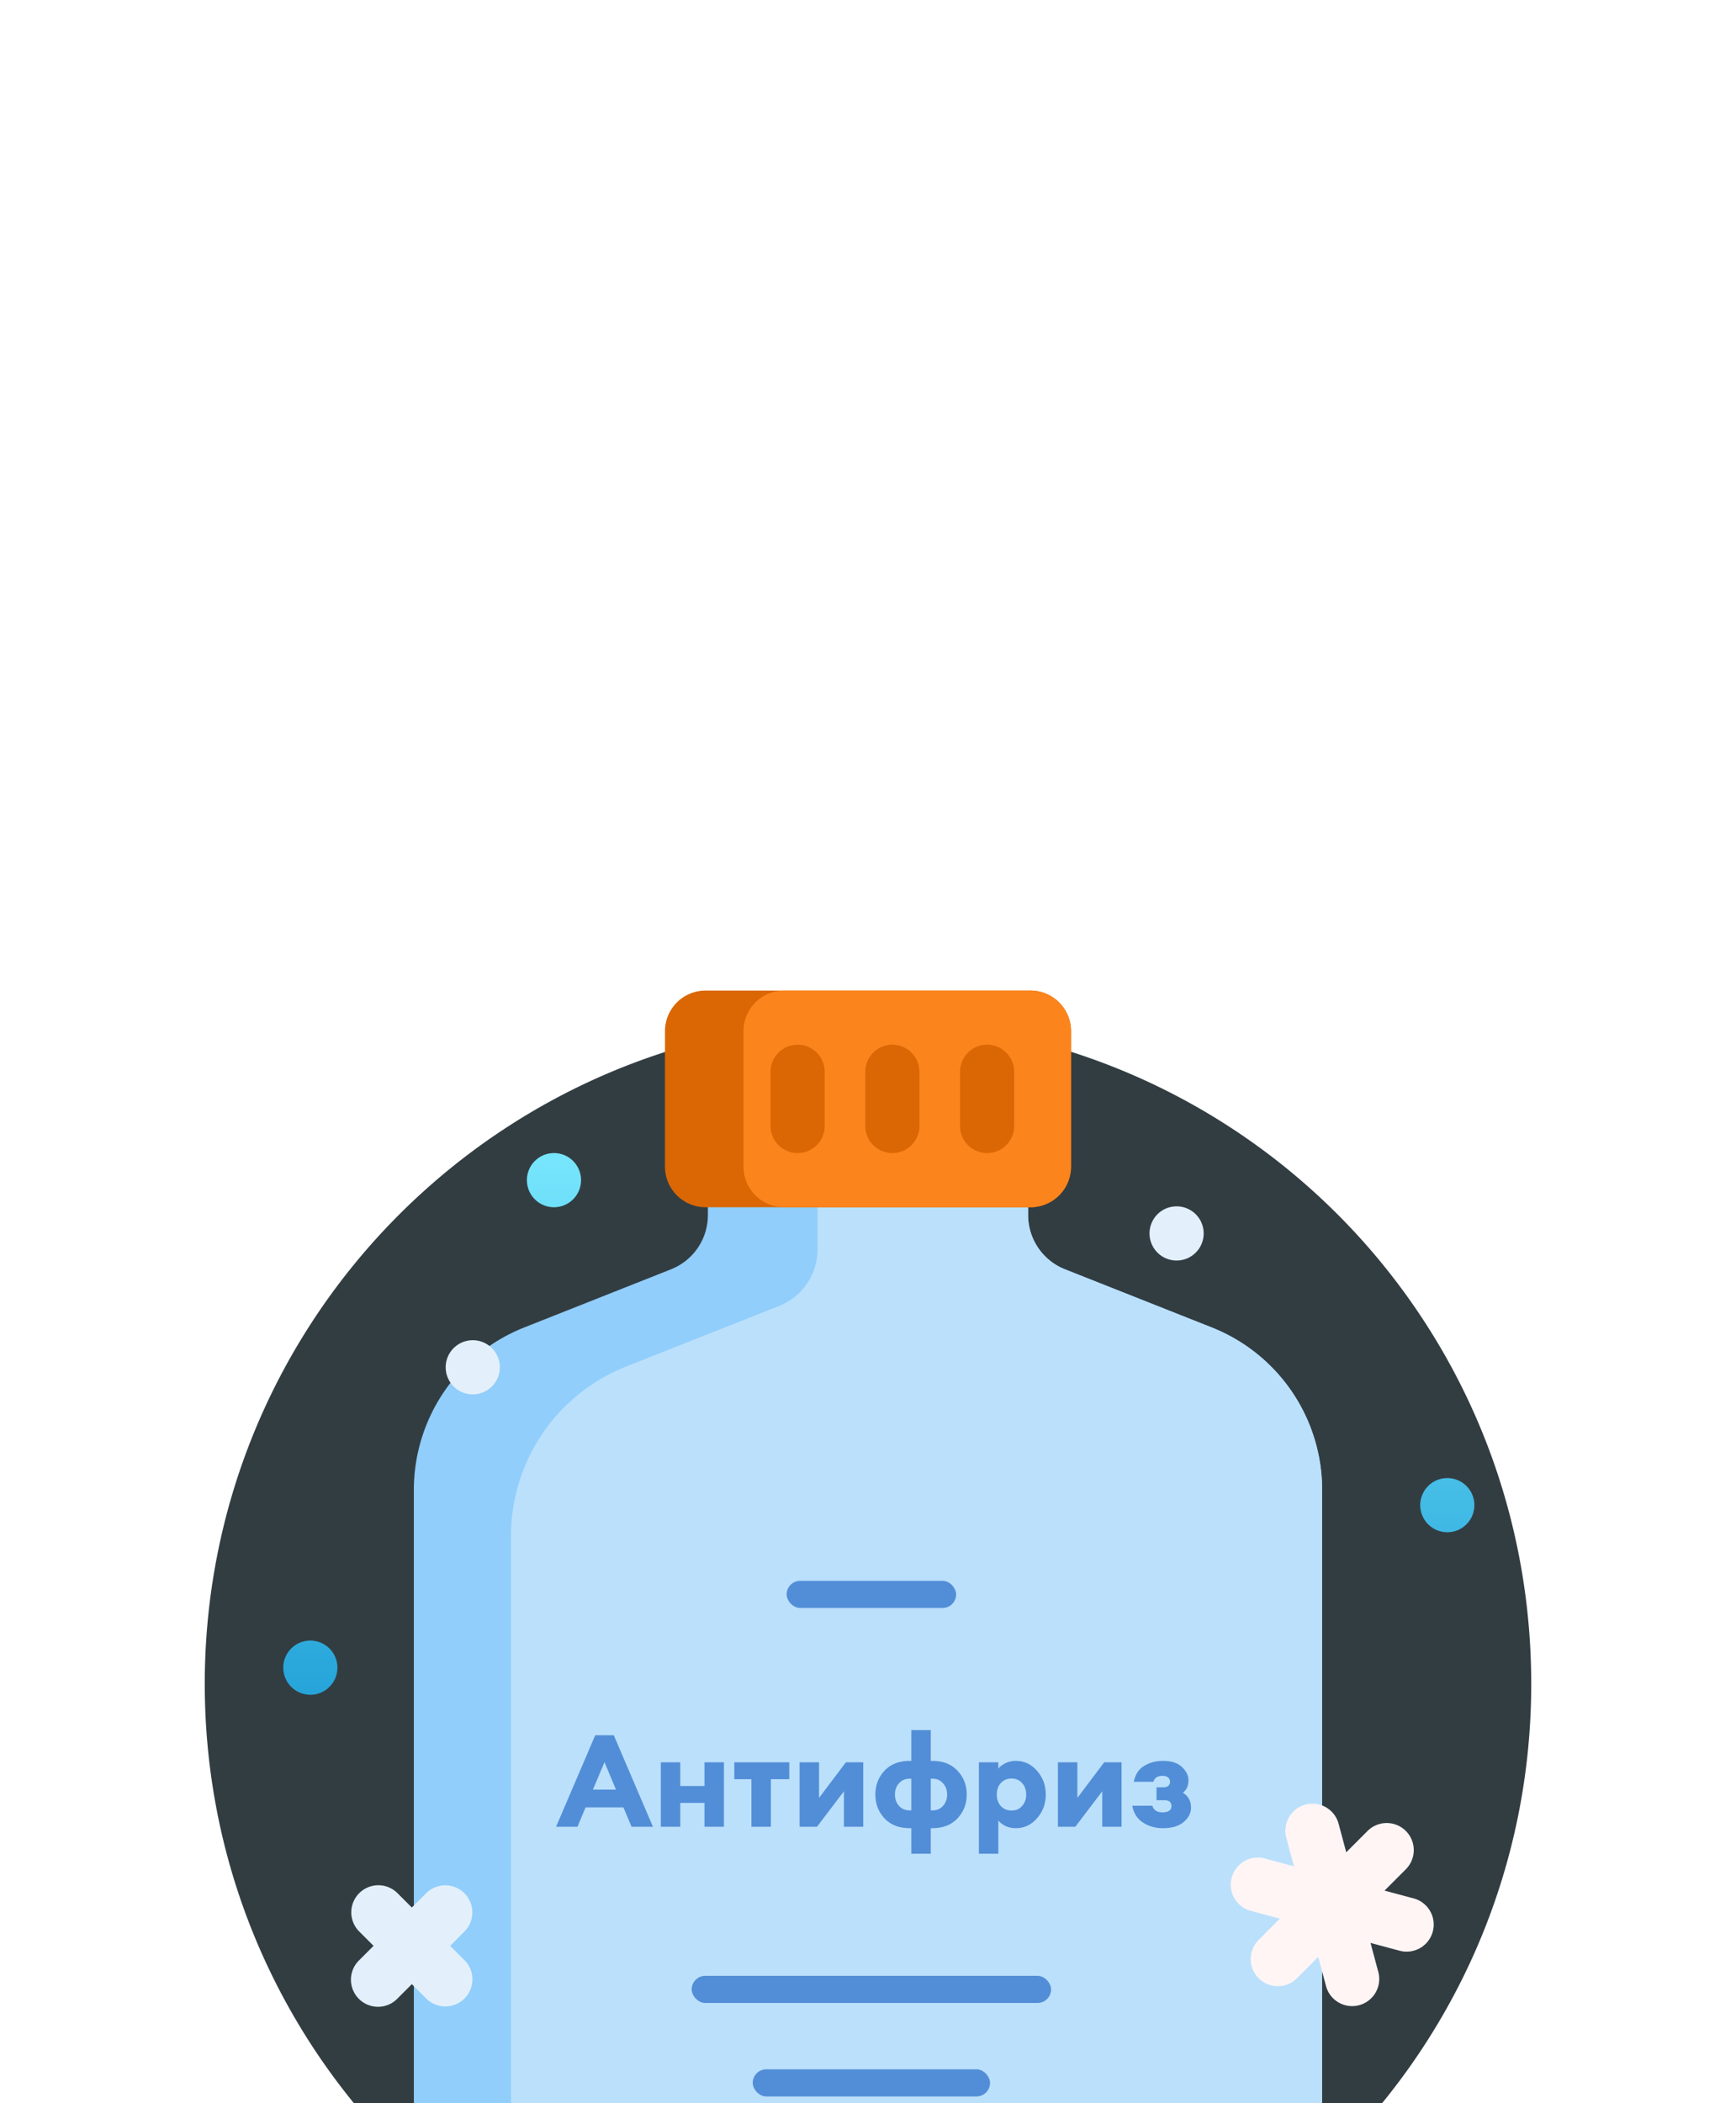<svg width="256" height="310" fill="none" xmlns="http://www.w3.org/2000/svg"><g clip-path="url(#a)" filter="url(#b)"><path d="M30.195 107.196c0-53.945 43.674-97.69 97.592-97.804 53.777-.115 97.322 42.753 98.009 96.526.367 28.699-11.63 54.602-30.999 72.719a4.702 4.702 0 0 1-6.127.246c-16.673-13.203-37.751-21.086-60.67-21.086-22.919 0-43.996 7.883-60.669 21.086a4.713 4.713 0 0 1-6.145-.262c-19.072-17.847-30.99-43.245-30.99-71.425Z" fill="#323D42"/><path d="M194.969 78.606v99.869C177.47 194.923 153.911 205 127.999 205c-25.911 0-49.47-10.077-66.97-26.525V78.606a25.758 25.758 0 0 1 16.274-23.948l21.66-8.579a8.584 8.584 0 0 0 5.425-7.982V18.174h47.223v19.923a8.587 8.587 0 0 0 5.424 7.983l21.661 8.579a25.756 25.756 0 0 1 16.273 23.947Z" fill="#91CEFB"/><path d="M194.97 78.606v99.869C177.47 194.923 153.912 205 128 205c-19.383 0-37.45-5.639-52.648-15.365V85.389a26.854 26.854 0 0 1 16.966-24.967l22.582-8.944a8.945 8.945 0 0 0 5.656-8.322V18.174h31.055v19.923a8.585 8.585 0 0 0 5.425 7.983l21.661 8.579a25.757 25.757 0 0 1 16.273 23.947Z" fill="#BBE0FB"/><rect x="102" y="150.221" width="53" height="4" rx="2" fill="#528ED7"/><rect x="111" y="164" width="35" height="4" rx="2" fill="#528ED7"/><rect x="116" y="92" width="25" height="4" rx="2" fill="#528ED7"/><path d="m82 128.25 5.776-13.49h2.736l5.776 13.49h-3.154l-1.197-2.85h-5.586l-1.197 2.85H82Zm7.144-9.519-1.71 4.047h3.401l-1.691-4.047Zm8.303 9.519v-9.5h2.869v3.496h3.572v-3.496h2.869v9.5h-2.869v-3.515h-3.572v3.515h-2.869Zm13.362 0v-7.011h-2.527v-2.489h8.113v2.489h-2.717v7.011h-2.869Zm9.669 0h-2.565v-9.5h2.869v5.244l3.952-5.244h2.565v9.5h-2.85v-5.225l-3.971 5.225Zm16.78 3.971h-2.869v-3.762h-.228c-1.571 0-2.812-.481-3.724-1.444-.899-.963-1.349-2.134-1.349-3.515 0-1.381.45-2.552 1.349-3.515.912-.963 2.153-1.444 3.724-1.444h.228V114h2.869v4.541h.228c1.571 0 2.806.481 3.705 1.444.912.963 1.368 2.134 1.368 3.515 0 1.381-.456 2.552-1.368 3.515-.899.963-2.134 1.444-3.705 1.444h-.228v3.762Zm.228-11.058h-.228v4.674h.228c.659 0 1.184-.222 1.577-.665.405-.456.608-1.013.608-1.672s-.203-1.21-.608-1.653c-.393-.456-.918-.684-1.577-.684Zm-3.097 4.674v-4.674h-.228c-.659 0-1.191.228-1.596.684-.393.443-.589.994-.589 1.653s.196 1.216.589 1.672c.405.443.937.665 1.596.665h.228Zm12.833 6.384h-2.869V118.75h2.869v.95c.203-.304.539-.57 1.007-.798a3.4 3.4 0 0 1 1.577-.361c1.229 0 2.268.488 3.116 1.463.862.975 1.292 2.141 1.292 3.496s-.43 2.521-1.292 3.496c-.848.975-1.887 1.463-3.116 1.463a3.56 3.56 0 0 1-1.577-.342c-.468-.241-.804-.513-1.007-.817v4.921Zm.361-7.03c.406.443.931.665 1.577.665.646 0 1.166-.222 1.558-.665.406-.443.608-1.007.608-1.691 0-.684-.202-1.248-.608-1.691-.392-.443-.912-.665-1.558-.665s-1.171.222-1.577.665c-.392.443-.589 1.007-.589 1.691 0 .684.197 1.248.589 1.691Zm10.988 3.059h-2.565v-9.5h2.869v5.244l3.952-5.244h2.565v9.5h-2.85v-5.225l-3.971 5.225Zm12.923.209c-1.102 0-2.078-.272-2.926-.817-.849-.545-1.381-1.374-1.596-2.489h2.964c.088.317.266.564.532.741.278.165.614.241 1.007.228.848-.013 1.273-.323 1.273-.931 0-.57-.349-.855-1.045-.855h-1.159v-1.9h1.045c.291 0 .519-.07.684-.209a.762.762 0 0 0 .266-.608.794.794 0 0 0-.285-.627c-.178-.165-.456-.247-.836-.247-.71 0-1.153.291-1.33.874H167.2c.215-1.077.722-1.856 1.52-2.337.81-.494 1.741-.741 2.793-.741 1.241 0 2.172.304 2.793.912.633.595.95 1.241.95 1.938 0 .811-.273 1.425-.817 1.843.798.494 1.197 1.222 1.197 2.185 0 .798-.361 1.507-1.083 2.128-.722.608-1.742.912-3.059.912Z" fill="#528ED7"/><path d="M85.684 32.944a3.992 3.992 0 1 1-7.984 0 3.992 3.992 0 0 1 7.984 0Zm-39.92 67.864a3.992 3.992 0 1 0 0 7.985 3.992 3.992 0 0 0 0-7.985Zm167.664-23.952a3.992 3.992 0 1 0 0 7.984 3.992 3.992 0 0 0 0-7.984Z" fill="url(#c)"/><path d="m68.547 143.634-2.168 2.167 2.168 2.167a3.993 3.993 0 0 1-5.646 5.646l-2.167-2.167-2.167 2.167a3.978 3.978 0 0 1-2.823 1.17 3.993 3.993 0 0 1-2.823-6.816l2.167-2.167-2.167-2.167a3.993 3.993 0 0 1 5.646-5.646l2.167 2.167 2.167-2.167a3.993 3.993 0 0 1 5.645 5.646ZM173.508 36.806a3.992 3.992 0 1 0 0 7.985 3.992 3.992 0 0 0 0-7.985ZM69.716 56.536a3.992 3.992 0 1 0 0 7.985 3.992 3.992 0 0 0 0-7.985Z" fill="#E3F0FB"/><path d="M211.285 143.698a3.992 3.992 0 0 1-4.889 2.823l-4.292-1.151 1.15 4.293a3.994 3.994 0 0 1-7.024 3.464 3.98 3.98 0 0 1-.688-1.398l-1.15-4.292-3.143 3.142a3.991 3.991 0 1 1-5.645-5.645l3.142-3.143-4.293-1.15a3.985 3.985 0 0 1-2.925-3.335 3.992 3.992 0 0 1 4.992-4.377l4.292 1.15-1.15-4.293a3.993 3.993 0 0 1 7.712-2.066l1.15 4.293 3.143-3.143a3.991 3.991 0 1 1 5.645 5.646l-3.142 3.142 4.292 1.15a3.992 3.992 0 0 1 2.823 4.89Z" fill="#FFF5F5"/><path d="M151.953 36.936h-47.904a5.989 5.989 0 0 1-5.989-5.988v-19.96A5.989 5.989 0 0 1 104.05 5h47.904a5.988 5.988 0 0 1 5.988 5.988v19.96a5.988 5.988 0 0 1-5.988 5.988Z" fill="#DA6704"/><path d="M151.952 5h-36.327a5.988 5.988 0 0 0-5.988 5.988v19.96a5.988 5.988 0 0 0 5.988 5.988h36.327a5.988 5.988 0 0 0 5.988-5.988v-19.96A5.988 5.988 0 0 0 151.952 5Zm-30.339 19.96a3.992 3.992 0 1 1-7.984 0v-7.984a3.992 3.992 0 1 1 7.984 0v7.984Zm13.972 0a3.992 3.992 0 1 1-7.984 0v-7.984a3.992 3.992 0 1 1 7.984 0v7.984Zm13.972 0a3.992 3.992 0 1 1-7.984 0v-7.984a3.992 3.992 0 1 1 7.984 0v7.984Z" fill="#FB841D"/></g><defs><linearGradient id="c" x1="129.596" y1="28.952" x2="129.596" y2="108.792" gradientUnits="userSpaceOnUse"><stop stop-color="#77E6FD"/><stop offset="1" stop-color="#26A4D9"/></linearGradient><clipPath id="a"><path fill="#fff" transform="translate(28 5)" d="M0 0h200v200H0z"/></clipPath><filter id="b" x="-2" y="0" width="260" height="310" filterUnits="userSpaceOnUse" color-interpolation-filters="sRGB"><feFlood flood-opacity="0" result="BackgroundImageFix"/><feColorMatrix in="SourceAlpha" values="0 0 0 0 0 0 0 0 0 0 0 0 0 0 0 0 0 0 127 0" result="hardAlpha"/><feOffset/><feColorMatrix values="0 0 0 0 0.078 0 0 0 0 0.094 0 0 0 0 0.106 0 0 0 0.1 0"/><feBlend in2="BackgroundImageFix" result="effect1_dropShadow_453_21257"/><feColorMatrix in="SourceAlpha" values="0 0 0 0 0 0 0 0 0 0 0 0 0 0 0 0 0 0 127 0" result="hardAlpha"/><feOffset dy="5"/><feGaussianBlur stdDeviation="5"/><feColorMatrix values="0 0 0 0 0.078 0 0 0 0 0.094 0 0 0 0 0.106 0 0 0 0.1 0"/><feBlend in2="effect1_dropShadow_453_21257" result="effect2_dropShadow_453_21257"/><feColorMatrix in="SourceAlpha" values="0 0 0 0 0 0 0 0 0 0 0 0 0 0 0 0 0 0 127 0" result="hardAlpha"/><feOffset dy="19"/><feGaussianBlur stdDeviation="9.5"/><feColorMatrix values="0 0 0 0 0.078 0 0 0 0 0.094 0 0 0 0 0.106 0 0 0 0.08 0"/><feBlend in2="effect2_dropShadow_453_21257" result="effect3_dropShadow_453_21257"/><feColorMatrix in="SourceAlpha" values="0 0 0 0 0 0 0 0 0 0 0 0 0 0 0 0 0 0 127 0" result="hardAlpha"/><feOffset dy="42"/><feGaussianBlur stdDeviation="12.5"/><feColorMatrix values="0 0 0 0 0.078 0 0 0 0 0.094 0 0 0 0 0.106 0 0 0 0.05 0"/><feBlend in2="effect3_dropShadow_453_21257" result="effect4_dropShadow_453_21257"/><feColorMatrix in="SourceAlpha" values="0 0 0 0 0 0 0 0 0 0 0 0 0 0 0 0 0 0 127 0" result="hardAlpha"/><feOffset dy="75"/><feGaussianBlur stdDeviation="15"/><feColorMatrix values="0 0 0 0 0.078 0 0 0 0 0.094 0 0 0 0 0.106 0 0 0 0.01 0"/><feBlend in2="effect4_dropShadow_453_21257" result="effect5_dropShadow_453_21257"/><feBlend in="SourceGraphic" in2="effect5_dropShadow_453_21257" result="shape"/></filter></defs></svg>